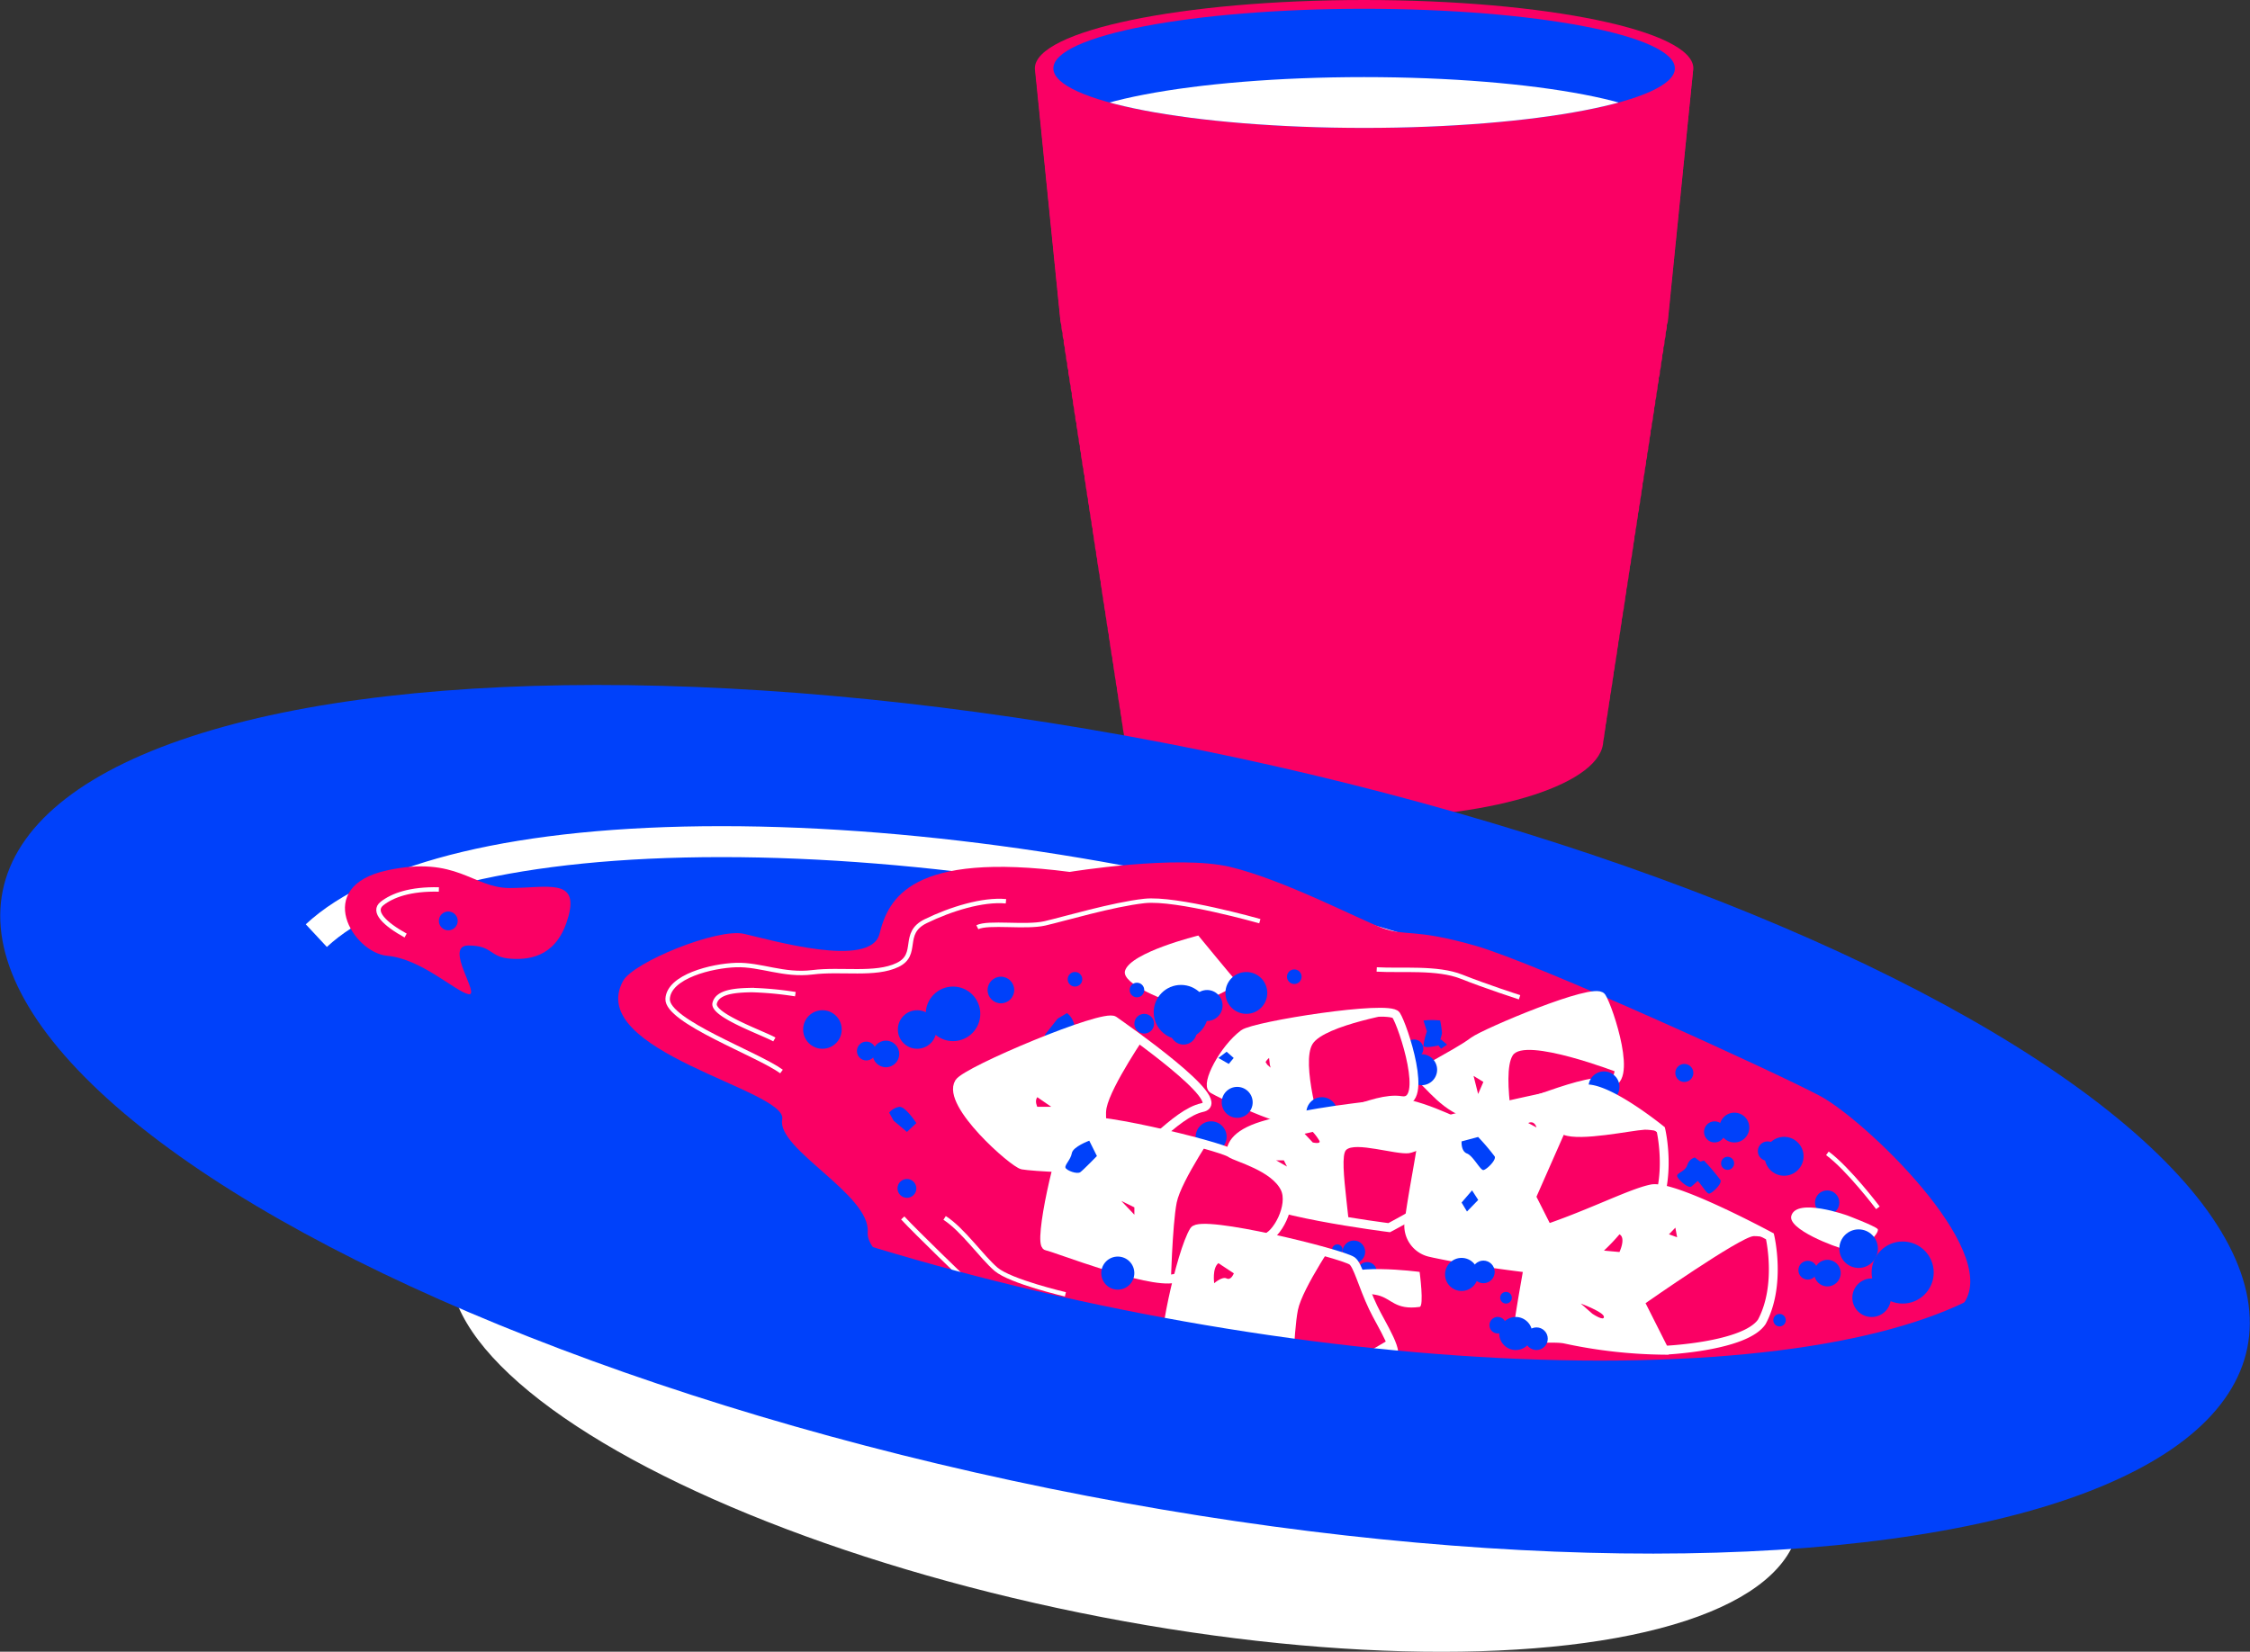 <svg xmlns="http://www.w3.org/2000/svg" xmlns:xlink="http://www.w3.org/1999/xlink" viewBox="0 0 508.78 373.58"><rect x="0" y="0" width="508.78" height="373.58" fill="#333333" stroke="none"/><defs><style>.cls-1,.cls-4{fill:#fff;}.cls-1,.cls-15,.cls-5,.cls-7{stroke:#fff;}.cls-1,.cls-15,.cls-16,.cls-5,.cls-7{stroke-miterlimit:10;}.cls-1,.cls-7{stroke-width:2px;}.cls-2{fill:#0041fa;}.cls-3{fill:#fa0064;}.cls-15,.cls-16,.cls-5,.cls-7{fill:none;}.cls-5{stroke-width:7px;}.cls-6{clip-path:url(#clip-path);}.cls-8{clip-path:url(#clip-path-2);}.cls-9{clip-path:url(#clip-path-3);}.cls-10{clip-path:url(#clip-path-4);}.cls-11{clip-path:url(#clip-path-5);}.cls-12{clip-path:url(#clip-path-6);}.cls-13{clip-path:url(#clip-path-7);}.cls-14{clip-path:url(#clip-path-8);}.cls-16{stroke:#0041fa;stroke-width:10px;}.cls-17{clip-path:url(#clip-path-9);}</style><clipPath id="clip-path"><path class="cls-1" d="M333.21,235.52c-4.54,3.4-13.72,7.28-12,8.33s5.92,7.36,12,8.3,23.72-8.36,30.11-7.31.41-16.93-1.17-19.33S335.73,233.63,333.21,235.52Z"/></clipPath><clipPath id="clip-path-2"><path class="cls-1" d="M281.22,233.85c-4.54,3.4-8.68,11.44-6.94,12.49s13.51,6.65,19.58,7.59,16.64-6.05,23-5,.41-16.93-1.17-19.33S283.74,232,281.22,233.85Z"/></clipPath><clipPath id="clip-path-3"><path class="cls-1" d="M285.5,254.61c11.4-3.52,23.5-4.17,28.5-5.17s17,5.17,17,5.17-2.87,6.06,1.63,8.56-18.5,14.5-18.5,14.5-31-3.9-32.41-8.15C280.45,265.59,272.83,258.52,285.5,254.61Z"/></clipPath><clipPath id="clip-path-4"><path class="cls-1" d="M322.06,254.83c11.4-3.52,31-7.48,36-8.48s17.5,9.17,17.5,9.17,2.61,11-1.84,19.33c-3.84,5.66-20.75,12.83-20.75,12.83s-18.18-1.82-29.57-4.4a6.21,6.21,0,0,1-4.8-6.86C319.56,269.2,321.26,261.35,322.06,254.83Z"/></clipPath><clipPath id="clip-path-5"><path class="cls-1" d="M346.72,278.9c11.41-3.52,21.75-9,26.75-10s26.75,10.74,26.75,10.74,2.62,11-1.83,19.33c-3.84,5.66-22.07,6.43-22.07,6.43a110.77,110.77,0,0,1-22.35-2.5c-3.12-.71-11.12.82-10.7-2.35C344.22,293.28,345.93,285.42,346.72,278.9Z"/></clipPath><clipPath id="clip-path-6"><path class="cls-1" d="M216.89,244.85c-3,4.81,12.33,18.29,14.33,18.65s15,1.31,21,0,13.34-11.65,19.67-13-17.67-18-20-19.67S218.56,242.18,216.89,244.85Z"/></clipPath><clipPath id="clip-path-7"><path class="cls-1" d="M242.56,254c-3,4.81-7.86,27.48-5.86,27.83s22.86,8.65,28.86,7.33,14-7.66,20.33-9c2.8-.59,6.53-7.5,4.67-11.39-2.35-4.91-11-7-12.27-7.94C276,259.18,244.22,251.35,242.56,254Z"/></clipPath><clipPath id="clip-path-8"><path class="cls-1" d="M270,278.35c-3,4.82-7.86,27.48-5.86,27.84s24.36,2,30.36.66,13.5,1.84,19.84.5c2.8-.59-2-7.72-3.84-11.62-2.34-4.9-3.46-9.62-4.76-10.54C303.37,283.52,271.64,275.69,270,278.35Z"/></clipPath><clipPath id="clip-path-9"><ellipse class="cls-2" cx="308.46" cy="15.46" rx="70.27" ry="13.47"/></clipPath></defs><title>japan-mapo-background</title><g id="Layer_2" data-name="Layer 2"><g id="mapo-tofu-JAPAN"><g id="japan-mapo-background"><ellipse class="cls-3" cx="308.46" cy="15.46" rx="74.45" ry="15.46"/><ellipse class="cls-3" cx="308.46" cy="16.47" rx="74.35" ry="15.46"/><ellipse class="cls-3" cx="308.46" cy="17.48" rx="74.25" ry="15.46"/><ellipse class="cls-3" cx="308.46" cy="18.49" rx="74.14" ry="15.46"/><ellipse class="cls-3" cx="308.46" cy="19.51" rx="74.04" ry="15.46"/><ellipse class="cls-3" cx="308.46" cy="20.52" rx="73.94" ry="15.46"/><ellipse class="cls-3" cx="308.46" cy="21.53" rx="73.84" ry="15.46"/><ellipse class="cls-3" cx="308.46" cy="22.54" rx="73.74" ry="15.46"/><ellipse class="cls-3" cx="308.46" cy="23.55" rx="73.63" ry="15.46"/><ellipse class="cls-3" cx="308.46" cy="24.57" rx="73.53" ry="15.46"/><ellipse class="cls-3" cx="308.46" cy="25.58" rx="73.43" ry="15.46"/><ellipse class="cls-3" cx="308.46" cy="26.59" rx="73.33" ry="15.46"/><ellipse class="cls-3" cx="308.46" cy="27.6" rx="73.22" ry="15.46"/><ellipse class="cls-3" cx="308.46" cy="28.62" rx="73.12" ry="15.46"/><ellipse class="cls-3" cx="308.46" cy="29.63" rx="73.02" ry="15.46"/><ellipse class="cls-3" cx="308.46" cy="30.64" rx="72.92" ry="15.46"/><ellipse class="cls-3" cx="308.46" cy="31.65" rx="72.82" ry="15.46"/><ellipse class="cls-3" cx="308.46" cy="32.67" rx="72.71" ry="15.46"/><ellipse class="cls-3" cx="308.46" cy="33.68" rx="72.61" ry="15.46"/><ellipse class="cls-3" cx="308.46" cy="34.69" rx="72.51" ry="15.46"/><ellipse class="cls-3" cx="308.46" cy="35.7" rx="72.41" ry="15.46"/><ellipse class="cls-3" cx="308.46" cy="36.71" rx="72.3" ry="15.46"/><ellipse class="cls-3" cx="308.46" cy="37.73" rx="72.2" ry="15.46"/><ellipse class="cls-3" cx="308.46" cy="38.74" rx="72.1" ry="15.46"/><ellipse class="cls-3" cx="308.46" cy="39.75" rx="72" ry="15.46"/><ellipse class="cls-3" cx="308.46" cy="40.76" rx="71.9" ry="15.46"/><ellipse class="cls-3" cx="308.46" cy="41.78" rx="71.79" ry="15.46"/><ellipse class="cls-3" cx="308.46" cy="42.79" rx="71.69" ry="15.46"/><ellipse class="cls-3" cx="308.46" cy="43.8" rx="71.59" ry="15.46"/><ellipse class="cls-3" cx="308.46" cy="44.81" rx="71.49" ry="15.46"/><ellipse class="cls-3" cx="308.46" cy="45.82" rx="71.38" ry="15.46"/><ellipse class="cls-3" cx="308.46" cy="46.84" rx="71.28" ry="15.46"/><ellipse class="cls-3" cx="308.46" cy="47.85" rx="71.18" ry="15.46"/><ellipse class="cls-3" cx="308.46" cy="48.86" rx="71.08" ry="15.46"/><ellipse class="cls-3" cx="308.46" cy="49.87" rx="70.98" ry="15.46"/><ellipse class="cls-3" cx="308.46" cy="50.89" rx="70.87" ry="15.46"/><ellipse class="cls-3" cx="308.46" cy="51.9" rx="70.77" ry="15.46"/><ellipse class="cls-3" cx="308.46" cy="52.91" rx="70.67" ry="15.46"/><ellipse class="cls-3" cx="308.46" cy="53.92" rx="70.57" ry="15.46"/><ellipse class="cls-3" cx="308.46" cy="54.93" rx="70.46" ry="15.46"/><ellipse class="cls-3" cx="308.46" cy="55.95" rx="70.36" ry="15.46"/><ellipse class="cls-3" cx="308.46" cy="56.96" rx="70.26" ry="15.46"/><ellipse class="cls-3" cx="308.46" cy="57.97" rx="70.16" ry="15.46"/><ellipse class="cls-3" cx="308.46" cy="58.98" rx="70.06" ry="15.46"/><ellipse class="cls-3" cx="308.46" cy="60" rx="69.95" ry="15.46"/><ellipse class="cls-3" cx="308.46" cy="61.01" rx="69.85" ry="15.46"/><ellipse class="cls-3" cx="308.46" cy="62.02" rx="69.75" ry="15.46"/><ellipse class="cls-3" cx="308.46" cy="63.03" rx="69.65" ry="15.46"/><ellipse class="cls-3" cx="308.46" cy="64.04" rx="69.54" ry="15.46"/><ellipse class="cls-3" cx="308.46" cy="65.06" rx="69.44" ry="15.46"/><ellipse class="cls-3" cx="308.46" cy="66.07" rx="69.34" ry="15.46"/><ellipse class="cls-3" cx="308.46" cy="67.08" rx="69.24" ry="15.46"/><ellipse class="cls-3" cx="308.46" cy="68.09" rx="69.14" ry="15.46"/><ellipse class="cls-3" cx="308.46" cy="69.11" rx="69.03" ry="15.46"/><ellipse class="cls-3" cx="308.46" cy="70.12" rx="68.93" ry="15.46"/><ellipse class="cls-3" cx="308.46" cy="71.13" rx="68.83" ry="15.46"/><ellipse class="cls-3" cx="308.46" cy="72.14" rx="68.73" ry="15.46"/><ellipse class="cls-3" cx="308.46" cy="73.84" rx="68.46" ry="15.49"/><ellipse class="cls-3" cx="308.46" cy="75.55" rx="68.2" ry="15.53"/><ellipse class="cls-3" cx="308.46" cy="77.25" rx="67.94" ry="15.57"/><ellipse class="cls-3" cx="308.46" cy="78.95" rx="67.68" ry="15.6"/><ellipse class="cls-3" cx="308.46" cy="80.65" rx="67.42" ry="15.64"/><ellipse class="cls-3" cx="308.46" cy="82.36" rx="67.16" ry="15.67"/><ellipse class="cls-3" cx="308.46" cy="84.06" rx="66.9" ry="15.71"/><ellipse class="cls-3" cx="308.46" cy="85.76" rx="66.63" ry="15.75"/><ellipse class="cls-3" cx="308.46" cy="87.46" rx="66.37" ry="15.78"/><ellipse class="cls-3" cx="308.46" cy="89.16" rx="66.11" ry="15.82"/><ellipse class="cls-3" cx="308.46" cy="90.87" rx="65.85" ry="15.85"/><ellipse class="cls-3" cx="308.46" cy="92.57" rx="65.59" ry="15.89"/><ellipse class="cls-3" cx="308.46" cy="94.27" rx="65.33" ry="15.93"/><ellipse class="cls-3" cx="308.46" cy="95.97" rx="65.06" ry="15.96"/><ellipse class="cls-3" cx="308.46" cy="97.67" rx="64.8" ry="16"/><ellipse class="cls-3" cx="308.46" cy="99.38" rx="64.54" ry="16.04"/><ellipse class="cls-3" cx="308.46" cy="101.08" rx="64.28" ry="16.07"/><ellipse class="cls-3" cx="308.46" cy="102.78" rx="64.02" ry="16.11"/><ellipse class="cls-3" cx="308.46" cy="104.48" rx="63.76" ry="16.14"/><ellipse class="cls-3" cx="308.46" cy="106.18" rx="63.49" ry="16.18"/><ellipse class="cls-3" cx="308.46" cy="107.89" rx="63.23" ry="16.22"/><ellipse class="cls-3" cx="308.46" cy="109.59" rx="62.97" ry="16.25"/><ellipse class="cls-3" cx="308.46" cy="111.29" rx="62.71" ry="16.29"/><ellipse class="cls-3" cx="308.46" cy="112.99" rx="62.45" ry="16.32"/><ellipse class="cls-3" cx="308.46" cy="114.69" rx="62.19" ry="16.36"/><ellipse class="cls-3" cx="308.46" cy="116.4" rx="61.92" ry="16.4"/><ellipse class="cls-3" cx="308.46" cy="118.1" rx="61.66" ry="16.43"/><ellipse class="cls-3" cx="308.46" cy="119.8" rx="61.4" ry="16.47"/><ellipse class="cls-3" cx="308.46" cy="121.5" rx="61.14" ry="16.51"/><ellipse class="cls-3" cx="308.46" cy="123.21" rx="60.88" ry="16.54"/><ellipse class="cls-3" cx="308.46" cy="124.91" rx="60.62" ry="16.58"/><ellipse class="cls-3" cx="308.46" cy="126.61" rx="60.36" ry="16.61"/><ellipse class="cls-3" cx="308.46" cy="128.31" rx="60.09" ry="16.65"/><ellipse class="cls-3" cx="308.46" cy="130.01" rx="59.83" ry="16.69"/><ellipse class="cls-3" cx="308.46" cy="131.72" rx="59.57" ry="16.72"/><ellipse class="cls-3" cx="308.46" cy="133.42" rx="59.31" ry="16.76"/><ellipse class="cls-3" cx="308.46" cy="135.12" rx="59.05" ry="16.8"/><ellipse class="cls-3" cx="308.46" cy="136.82" rx="58.79" ry="16.83"/><ellipse class="cls-3" cx="308.46" cy="138.52" rx="58.52" ry="16.87"/><ellipse class="cls-3" cx="308.46" cy="140.23" rx="58.26" ry="16.9"/><ellipse class="cls-3" cx="308.46" cy="141.93" rx="58" ry="16.94"/><ellipse class="cls-3" cx="308.46" cy="143.63" rx="57.74" ry="16.98"/><ellipse class="cls-3" cx="308.46" cy="145.33" rx="57.48" ry="17.01"/><ellipse class="cls-3" cx="308.46" cy="147.03" rx="57.22" ry="17.05"/><ellipse class="cls-3" cx="308.46" cy="148.74" rx="56.95" ry="17.08"/><ellipse class="cls-3" cx="308.46" cy="150.44" rx="56.69" ry="17.12"/><ellipse class="cls-3" cx="308.46" cy="152.14" rx="56.43" ry="17.16"/><ellipse class="cls-3" cx="308.46" cy="153.84" rx="56.17" ry="17.19"/><ellipse class="cls-3" cx="308.46" cy="155.54" rx="55.91" ry="17.23"/><ellipse class="cls-3" cx="308.46" cy="157.25" rx="55.65" ry="17.27"/><ellipse class="cls-3" cx="308.46" cy="158.95" rx="55.38" ry="17.3"/><ellipse class="cls-3" cx="308.46" cy="160.65" rx="55.12" ry="17.34"/><ellipse class="cls-3" cx="308.46" cy="162.35" rx="54.86" ry="17.37"/><ellipse class="cls-3" cx="308.46" cy="164.05" rx="54.6" ry="17.41"/><ellipse class="cls-3" cx="308.46" cy="165.76" rx="54.34" ry="17.45"/><ellipse class="cls-3" cx="308.46" cy="167.46" rx="54.08" ry="17.48"/><ellipse class="cls-4" cx="254.39" cy="314.63" rx="51.15" ry="155.42" transform="translate(-104.7 501.08) rotate(-78.48)"/><ellipse class="cls-2" cx="254.39" cy="253.15" rx="85.23" ry="258.99" transform="translate(-44.46 451.87) rotate(-78.48)"/><path class="cls-5" d="M71.53,211.62c14.11-13.14,45.76-21.26,91.6-21.26,91.68,0,205.41,32.49,254,72.57,10.55,8.69,17.16,17,20.12,24.75"/><path class="cls-3" d="M241.88,197.21c-35.83-4.69-41,6-43,14s-24.67,1.34-30.67,0-25,6.4-27.33,10.67c-8.67,16,37.33,24.61,36,31.3s20,17,19.33,25.52,32.67,25.18,63.34,23.85,34.86,1.22,46.19,7.14,51.14,9.52,73.81,2.86,55.21-3.63,64.66-18c8-12.17-22.66-41.34-32.66-46.67s-64-30-78-34-15.67-2-21-4-22.34-10.92-34.34-13.79S241.88,197.21,241.88,197.21Z"/><path class="cls-4" d="M333.21,235.52c-4.54,3.4-13.72,7.28-12,8.33s5.92,7.36,12,8.3,23.72-8.36,30.11-7.31.41-16.93-1.17-19.33S335.73,233.63,333.21,235.52Z"/><g class="cls-6"><path class="cls-3" d="M366.2,242.71s-21.4-8.32-24.14-4S343.27,261,343.27,261l30.35-5Z"/></g><path class="cls-7" d="M333.21,235.52c-4.54,3.4-13.72,7.28-12,8.33s5.92,7.36,12,8.3,23.72-8.36,30.11-7.31.41-16.93-1.17-19.33S335.73,233.63,333.21,235.52Z"/><path class="cls-3" d="M87.56,196.85c15.76-3.4,19.33,4,27.66,4s15.67-2.33,13.34,6.33-8,10-13,9.67-4-3-9.67-3,3,11.67,0,11-10.67-8-18.33-8.67S70.56,200.52,87.56,196.85Z"/><path class="cls-2" d="M241.27,229.14a4.5,4.5,0,0,1,1.65,2.67c.26,1.65-4.23,4.76-4.23,4.76l-2.46-2.46,2.92-3.71Z"/><circle class="cls-2" cx="273.87" cy="257.12" r="3.5"/><circle class="cls-2" cx="321.47" cy="241.95" r="3.5"/><circle class="cls-2" cx="362.7" cy="245.83" r="3.5"/><circle class="cls-2" cx="399.69" cy="260.36" r="2.2"/><circle class="cls-2" cx="392.19" cy="255.03" r="3.37"/><circle class="cls-2" cx="403.43" cy="261.53" r="4.4"/><circle class="cls-2" cx="413.17" cy="271.99" r="2.75"/><circle class="cls-2" cx="387.71" cy="256.01" r="2.39"/><circle class="cls-2" cx="380.87" cy="242.68" r="2.04"/><circle class="cls-2" cx="390.65" cy="263.12" r="1.48"/><circle class="cls-2" cx="319.77" cy="237.2" r="2.09"/><path class="cls-4" d="M281.22,233.85c-4.54,3.4-8.68,11.44-6.94,12.49s13.51,6.65,19.58,7.59,16.64-6.05,23-5,.41-16.93-1.17-19.33S283.74,232,281.22,233.85Z"/><g class="cls-8"><path class="cls-3" d="M316.89,228.94s-17.33,2.86-20.07,7.16,2.06,20,2.06,20l30.35-5Z"/></g><path class="cls-7" d="M281.22,233.85c-4.54,3.4-8.68,11.44-6.94,12.49s13.51,6.65,19.58,7.59,16.64-6.05,23-5,.41-16.93-1.17-19.33S283.74,232,281.22,233.85Z"/><circle class="cls-2" cx="298.9" cy="251.66" r="3.5"/><circle class="cls-2" cx="309.14" cy="287.62" r="2.17"/><circle class="cls-2" cx="306.14" cy="283.14" r="2.56"/><circle class="cls-2" cx="302.4" cy="282.64" r="1.18"/><path class="cls-4" d="M285.5,254.61c11.4-3.52,23.5-4.17,28.5-5.17s17,5.17,17,5.17-2.87,6.06,1.63,8.56-18.5,14.5-18.5,14.5-31-3.9-32.41-8.15C280.45,265.59,272.83,258.52,285.5,254.61Z"/><g class="cls-9"><path class="cls-3" d="M337.58,250.77c-3.5,2.16-16,9.68-19,10.06s-12.17-2.7-14.19-.73,1.95,20.06.78,24.84,35.11-1.63,35.11-1.63l5.88-19.87Z"/></g><path class="cls-7" d="M285.5,254.61c11.4-3.52,23.5-4.17,28.5-5.17s17,5.17,17,5.17-2.87,6.06,1.63,8.56-18.5,14.5-18.5,14.5-31-3.9-32.41-8.15C280.45,265.59,272.83,258.52,285.5,254.61Z"/><path class="cls-4" d="M322.06,254.83c11.4-3.52,31-7.48,36-8.48s17.5,9.17,17.5,9.17,2.61,11-1.84,19.33c-3.84,5.66-20.75,12.83-20.75,12.83s-18.18-1.82-29.57-4.4a6.21,6.21,0,0,1-4.8-6.86C319.56,269.2,321.26,261.35,322.06,254.83Z"/><g class="cls-10"><path class="cls-3" d="M353.6,256.68c3.83,1.5,15.25-1,18.25-1.16s13.75,2.83,16.08,4.41,1.67,20.08,3.67,24.58-34.83,4.67-34.83,4.67l-9.34-18.5Z"/></g><path class="cls-7" d="M322.06,254.83c11.4-3.52,31-7.48,36-8.48s17.5,9.17,17.5,9.17,2.61,11-1.84,19.33c-3.84,5.66-20.75,12.83-20.75,12.83s-18.18-1.82-29.57-4.4a6.21,6.21,0,0,1-4.8-6.86C319.56,269.2,321.26,261.35,322.06,254.83Z"/><path class="cls-4" d="M346.72,278.9c11.41-3.52,21.75-9,26.75-10s26.75,10.74,26.75,10.74,2.62,11-1.83,19.33c-3.84,5.66-22.07,6.43-22.07,6.43a110.77,110.77,0,0,1-22.35-2.5c-3.12-.71-11.12.82-10.7-2.35C344.22,293.28,345.93,285.42,346.72,278.9Z"/><g class="cls-11"><path class="cls-3" d="M396.52,279.59c3-.17,13.75,2.83,16.08,4.42s1.67,20.08,3.67,24.58-34.84,4.66-34.84,4.66l-9.33-18.5S393.52,279.76,396.52,279.59Z"/></g><path class="cls-7" d="M346.72,278.9c11.41-3.52,21.75-9,26.75-10s26.75,10.74,26.75,10.74,2.62,11-1.83,19.33c-3.84,5.66-22.07,6.43-22.07,6.43a110.77,110.77,0,0,1-22.35-2.5c-3.12-.71-11.12.82-10.7-2.35C344.22,293.28,345.93,285.42,346.72,278.9Z"/><path class="cls-4" d="M254.39,219.6c1.17-4.21,16.58-8,16.58-8s8,9.75,8.75,10.5-9.58,6-12.66,5.25S253.56,222.6,254.39,219.6Z"/><path class="cls-4" d="M405.06,275c1.17-4.21,12.66-.09,12.66-.09s6.09,2.3,6.84,3.05-3.75,5.54-6.84,4.79S404.22,278,405.06,275Z"/><path class="cls-4" d="M302.47,289.57c1.17-4.21,18.54-1.89,18.54-1.89s1.05,7.78,0,7.92c-5.54.75-6.33-1.88-9.41-2.63S301.64,292.57,302.47,289.57Z"/><path class="cls-4" d="M216.89,244.85c-3,4.81,12.33,18.29,14.33,18.65s15,1.31,21,0,13.34-11.65,19.67-13-17.67-18-20-19.67S218.56,242.18,216.89,244.85Z"/><g class="cls-12"><path class="cls-3" d="M259.47,233.6s-8.25,12-9.25,17S254.34,267,254.34,267l28.38-16.69Z"/></g><path class="cls-7" d="M216.89,244.85c-3,4.81,12.33,18.29,14.33,18.65s15,1.31,21,0,13.34-11.65,19.67-13-17.67-18-20-19.67S218.56,242.18,216.89,244.85Z"/><path class="cls-4" d="M242.56,254c-3,4.81-7.86,27.48-5.86,27.83s22.86,8.65,28.86,7.33,14-7.66,20.33-9c2.8-.59,6.53-7.5,4.67-11.39-2.35-4.91-11-7-12.27-7.94C276,259.18,244.22,251.35,242.56,254Z"/><g class="cls-13"><path class="cls-3" d="M275.33,255s-8.25,12-9.25,17-1.38,19.62-1.38,19.62l33.88-19.93Z"/></g><path class="cls-7" d="M242.56,254c-3,4.81-7.86,27.48-5.86,27.83s22.86,8.65,28.86,7.33,14-7.66,20.33-9c2.8-.59,6.53-7.5,4.67-11.39-2.35-4.91-11-7-12.27-7.94C276,259.18,244.22,251.35,242.56,254Z"/><path class="cls-4" d="M270,278.35c-3,4.82-7.86,27.48-5.86,27.84s24.36,2,30.36.66,13.5,1.84,19.84.5c2.8-.59-2-7.72-3.84-11.62-2.34-4.9-3.46-9.62-4.76-10.54C303.37,283.52,271.64,275.69,270,278.35Z"/><g class="cls-14"><path class="cls-3" d="M302.74,279.29s-8.25,12-9.25,17-1.37,19.61-1.37,19.61L326,296Z"/></g><path class="cls-7" d="M270,278.35c-3,4.82-7.86,27.48-5.86,27.84s24.36,2,30.36.66,13.5,1.84,19.84.5c2.8-.59-2-7.72-3.84-11.62-2.34-4.9-3.46-9.62-4.76-10.54C303.37,283.52,271.64,275.69,270,278.35Z"/><circle class="cls-2" cx="279.76" cy="249.33" r="3.5"/><circle class="cls-2" cx="272.95" cy="227.42" r="3.5"/><circle class="cls-2" cx="215.5" cy="229.31" r="6.17"/><circle class="cls-2" cx="267.05" cy="228.94" r="6.17"/><circle class="cls-2" cx="281.83" cy="224.58" r="4.73"/><circle class="cls-2" cx="258.74" cy="231.54" r="2.23"/><circle class="cls-2" cx="267.62" cy="233.25" r="3.01"/><circle class="cls-2" cx="207.39" cy="232.85" r="4.36"/><circle class="cls-2" cx="200.33" cy="238.38" r="3.01"/><circle class="cls-2" cx="226.33" cy="223.92" r="3.01"/><circle class="cls-2" cx="195.9" cy="237.72" r="2.13"/><circle class="cls-2" cx="420.28" cy="282.42" r="4.36"/><circle class="cls-2" cx="423.22" cy="293.52" r="4.36"/><circle class="cls-2" cx="430.24" cy="287.82" r="7.02"/><circle class="cls-2" cx="413.22" cy="287.95" r="3.01"/><circle class="cls-2" cx="408.79" cy="287.29" r="2.13"/><circle class="cls-2" cx="402.4" cy="298.6" r="1.41"/><circle class="cls-2" cx="205.08" cy="268.79" r="2.13"/><circle class="cls-2" cx="101.37" cy="208.29" r="2.13"/><circle class="cls-2" cx="243.08" cy="221.49" r="1.65"/><circle class="cls-2" cx="257.09" cy="223.92" r="1.65"/><circle class="cls-2" cx="292.67" cy="220.91" r="1.65"/><circle class="cls-2" cx="185.97" cy="232.85" r="4.36"/><circle class="cls-2" cx="330.5" cy="288.25" r="3.74"/><circle class="cls-2" cx="252.76" cy="287.95" r="3.74"/><circle class="cls-2" cx="342.75" cy="301.61" r="3.74"/><circle class="cls-2" cx="338.67" cy="299.73" r="1.87"/><circle class="cls-2" cx="340.54" cy="293.52" r="1.32"/><circle class="cls-2" cx="335.43" cy="287.68" r="2.56"/><circle class="cls-2" cx="347.43" cy="302.79" r="2.56"/><path class="cls-2" d="M201.06,251.66a3.79,3.79,0,0,1,2.28-1.31c1.38-.17,3.87,3.67,3.87,3.67l-2.13,2-3-2.54Z"/><path class="cls-2" d="M321.88,230.82a17.16,17.16,0,0,1,3.78,0,24.67,24.67,0,0,1,.41,2.84,12.46,12.46,0,0,1-.91,2.83s-3.23.75-3.28,0a15.09,15.09,0,0,1,.78-3.21Z"/><polygon class="cls-2" points="324.47 235.47 325.85 235.11 327.22 236.27 325.85 237.2 324.47 235.47"/><polygon class="cls-2" points="275.51 239.29 277.37 237.88 278.97 239.29 277.85 240.64 275.51 239.29"/><path class="cls-2" d="M330.5,258.16l3.74-1a50.4,50.4,0,0,1,3.75,4.41c.4.82-1.86,3-2.56,3.07s-2.31-3.21-3.71-3.74S330.5,258.16,330.5,258.16Z"/><path class="cls-2" d="M246.31,258l1.73,3.47s-3,3.09-3.74,3.64-3.15-.37-3.37-1,1.19-1.82,1.44-3.29S246.31,258,246.31,258Z"/><path class="cls-2" d="M381.55,263.49l3.75-1a48.86,48.86,0,0,1,3.74,4.41c.41.82-1.85,3-2.56,3.07s-2.3-3.21-3.7-3.74S381.55,263.49,381.55,263.49Z"/><path class="cls-2" d="M383.25,261.8l3.39,2.58a47.52,47.52,0,0,1-4.19,4c-.8.45-3.09-1.69-3.21-2.38s1.86-1.06,2.31-2.48A2.48,2.48,0,0,1,383.25,261.8Z"/><polygon class="cls-2" points="332.87 269.24 334.26 271.4 331.72 274.02 330.5 271.99 332.87 269.24"/><path class="cls-3" d="M286.18,240.22a3.44,3.44,0,0,1,.79-.93l.17,1.52.17.67-.75-.67Z"/><path class="cls-3" d="M295,256.43l1.85-.42a11.63,11.63,0,0,1,1.49,2c.41.84-1.49.39-1.49.39Z"/><polygon class="cls-3" points="288.56 262.45 290.31 262.45 291.02 263.85 288.56 262.45"/><polygon class="cls-3" points="333.21 243.35 335.43 244.71 334.24 247.44 333.21 243.35"/><path class="cls-3" d="M345.56,254c1.5-.67,1.87,1,1.87,1Z"/><path class="cls-3" d="M366.2,279.18c1.52.82,0,4,0,4s-3.77-.33-3.5-.33A42.05,42.05,0,0,0,366.2,279.18Z"/><polygon class="cls-3" points="378.84 277.67 379.24 279.85 377.39 279.18 378.84 277.67"/><path class="cls-3" d="M357.45,294.84s5.2,1.91,5.24,3-2.62-.7-2.62-.7Z"/><path class="cls-3" d="M275.51,285.7c-1.45,1.15-.95,4.54-.95,4.54s1.8-1.6,2.81-1.08S279,288,279,288Z"/><polygon class="cls-3" points="253.56 271.63 256.51 273.08 256.51 274.74 253.56 271.63"/><path class="cls-3" d="M234.56,248.16c-.67.86,0,2.18,0,2.18h3.16Z"/><path class="cls-15" d="M91.72,211.6c-4.66-2.58-7.66-5.42-5.33-7.25s6.37-3.33,12.85-3.17"/><path class="cls-15" d="M176.72,242.35c-5.5-4-26-11.34-25.75-16.42s10-7.49,15.5-7.66,10.75,2.46,17.25,1.64,14.21.76,19.23-1.65.74-7.16,6.38-9.91,12.89-5,18.14-4.5"/><path class="cls-15" d="M175.1,235.11c-2.38-1.39-14.13-5.48-13.5-8.18s4.87-2.93,8.37-3a76.92,76.92,0,0,1,9.88.93"/><path class="cls-15" d="M221,209.72c2.5-1.25,10.89.13,15.26-.87s15.27-4.27,22.51-5.07,26.11,4.57,26.11,4.57"/><path class="cls-15" d="M213.6,275.47c4.12,2.63,8.37,8.82,11.62,11.6s15.69,5.68,15.69,5.68"/><path class="cls-15" d="M204.13,275.47c3,3.25,14.47,14.31,14.47,14.31"/><path class="cls-16" d="M458.89,291c-14.95,13.43-48.48,21.74-97,21.74-97.11,0-217.58-33.23-269.07-74.22-11.16-8.89-11.74-11-14.88-18.89"/><path class="cls-15" d="M311.31,219.27c5.66.33,13.7-.54,19.18,1.64s13.12,4.66,13.12,4.66"/><path class="cls-15" d="M413.22,260.86c4.75,3.49,11.42,12.32,11.42,12.32"/><ellipse class="cls-2" cx="308.46" cy="15.46" rx="70.27" ry="13.47"/><g class="cls-17"><ellipse class="cls-4" cx="308.46" cy="30.91" rx="70.27" ry="13.47"/></g></g></g></g></svg>